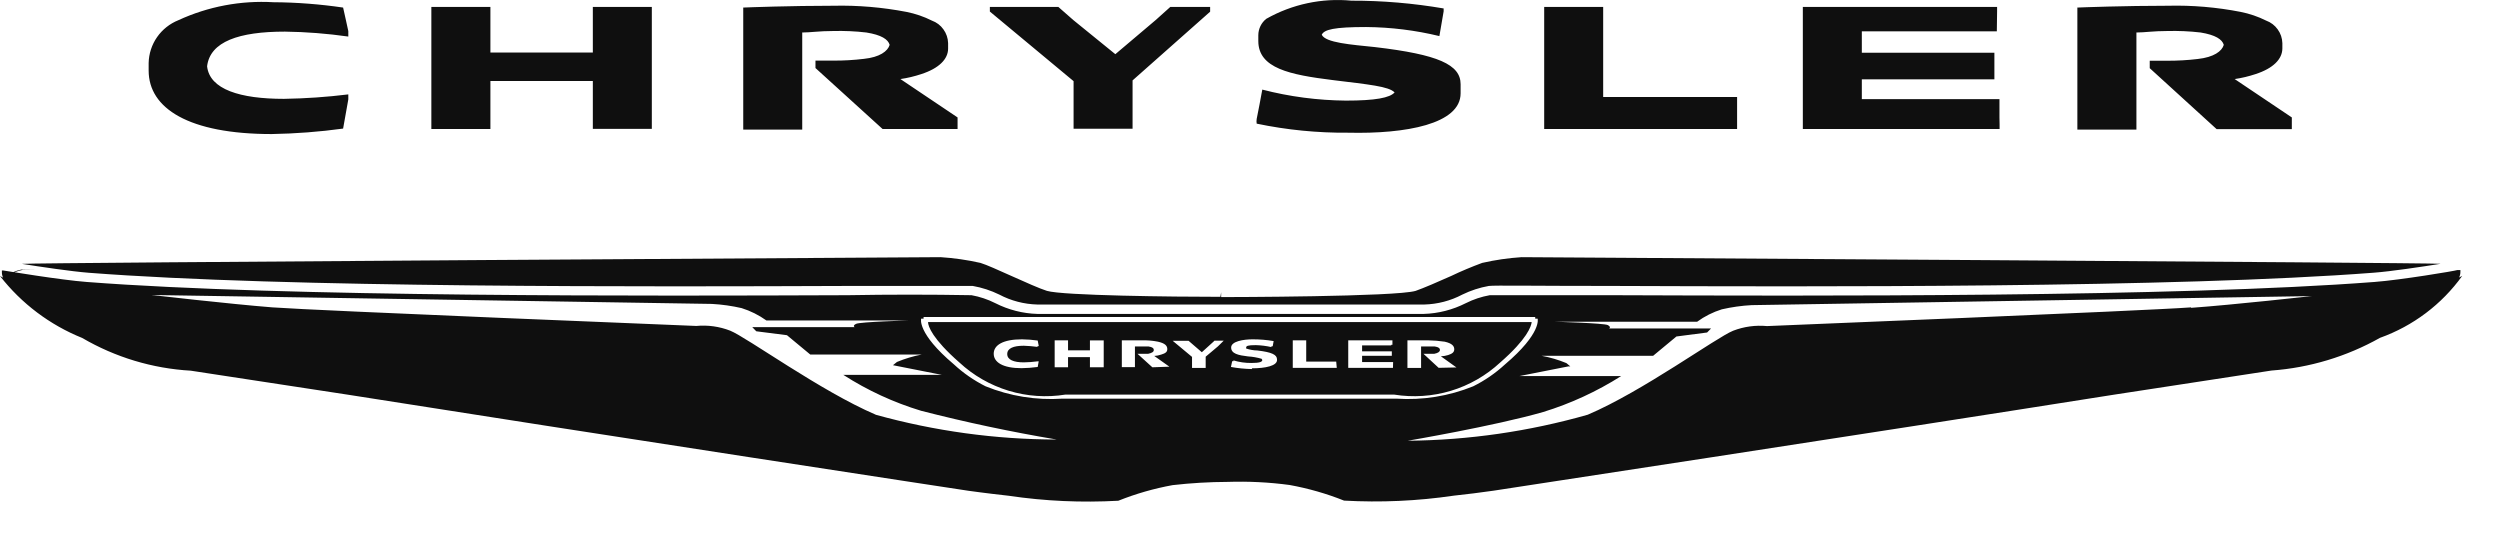 <svg xmlns="http://www.w3.org/2000/svg" width="37" height="8" viewBox="0 0 37 8" fill="none">
    <path d="M12.551 4.232H14.397C14.533 4.256 14.665 4.299 14.79 4.36C14.964 4.452 15.157 4.502 15.354 4.507H21.078C21.275 4.502 21.468 4.452 21.642 4.36C21.767 4.299 21.899 4.256 22.035 4.232C22.123 4.221 22.695 4.232 23.881 4.232C26.785 4.243 32.186 4.263 35.132 4.036C35.387 4.017 35.845 3.948 36.122 3.904C35.913 3.887 22.653 3.808 22.519 3.806C22.323 3.819 22.128 3.847 21.936 3.891C21.78 3.949 21.626 4.013 21.476 4.085C21.292 4.168 21.058 4.268 20.951 4.305C20.658 4.393 18.179 4.397 18.073 4.397V4.325L18.062 4.393C17.363 4.393 15.732 4.375 15.495 4.305C15.389 4.272 15.176 4.177 14.971 4.085C14.766 3.993 14.604 3.92 14.511 3.891C14.317 3.847 14.12 3.819 13.922 3.806C13.792 3.806 0.539 3.887 0.323 3.905C0.601 3.949 1.056 4.017 1.313 4.037C4.244 4.263 9.647 4.243 12.551 4.232ZM22.669 4.767H13.735C13.735 4.829 13.801 5.016 14.197 5.363C14.406 5.557 14.655 5.7 14.928 5.783C15.2 5.866 15.488 5.885 15.768 5.84H18.115H20.632C20.913 5.885 21.201 5.866 21.473 5.784C21.745 5.702 21.995 5.558 22.203 5.365C22.603 5.016 22.662 4.829 22.669 4.767ZM15.354 5.134C15.287 5.125 15.22 5.119 15.152 5.117C15 5.117 14.907 5.154 14.907 5.24C14.907 5.326 15.006 5.363 15.152 5.363C15.22 5.362 15.287 5.357 15.354 5.348H15.373L15.358 5.431C15.278 5.442 15.198 5.448 15.118 5.449C14.841 5.449 14.707 5.361 14.707 5.235C14.707 5.108 14.843 5.022 15.125 5.022C15.203 5.023 15.281 5.029 15.358 5.04L15.374 5.123H15.356L15.354 5.134ZM16.335 5.436H16.131V5.286H15.807V5.436H15.609V5.037H15.807V5.185H16.131V5.038H16.335V5.436ZM17.055 5.436L16.835 5.236H16.993C17.048 5.225 17.076 5.207 17.076 5.181C17.076 5.154 17.057 5.137 17 5.128H16.797V5.434H16.603V5.037H16.9C16.98 5.035 17.059 5.041 17.138 5.057C17.246 5.081 17.276 5.119 17.276 5.167C17.276 5.211 17.246 5.229 17.188 5.247C17.154 5.259 17.119 5.266 17.083 5.268L17.307 5.427L17.055 5.436ZM18.027 5.125L17.844 5.279V5.445H17.642V5.282L17.356 5.044H17.591L17.787 5.213L17.957 5.059L17.974 5.042H18.111L18.027 5.125ZM18.529 5.462C18.425 5.46 18.321 5.45 18.218 5.431L18.236 5.346H18.255V5.334C18.341 5.36 18.431 5.373 18.522 5.372C18.641 5.372 18.682 5.356 18.682 5.328L18.672 5.31C18.607 5.291 18.539 5.279 18.471 5.275C18.328 5.258 18.221 5.235 18.221 5.143C18.221 5.051 18.405 5.022 18.539 5.022C18.643 5.022 18.747 5.03 18.85 5.048L18.836 5.125H18.817V5.137C18.742 5.12 18.664 5.11 18.586 5.108C18.467 5.108 18.443 5.119 18.443 5.145V5.158C18.497 5.176 18.552 5.186 18.608 5.187C18.825 5.213 18.9 5.249 18.9 5.321C18.909 5.416 18.722 5.451 18.529 5.451V5.462ZM19.784 5.444H19.133V5.037H19.332V5.352H19.776L19.784 5.444ZM20.616 5.444H19.954V5.037H20.608V5.103H20.59V5.112H20.159V5.2H20.599V5.266H20.159V5.359H20.618L20.616 5.444ZM21.292 5.444L21.067 5.236H21.228C21.282 5.225 21.309 5.207 21.311 5.181C21.311 5.154 21.292 5.137 21.235 5.128H21.032V5.445H20.83V5.037H21.137C21.219 5.038 21.301 5.045 21.382 5.057C21.492 5.082 21.523 5.123 21.523 5.169C21.523 5.214 21.492 5.235 21.432 5.255C21.397 5.266 21.361 5.272 21.325 5.273L21.555 5.438L21.292 5.444ZM35.143 4.173C32.191 4.4 26.783 4.38 23.881 4.369H22.048C21.925 4.391 21.805 4.431 21.694 4.487C21.5 4.585 21.288 4.64 21.07 4.646H15.354C15.137 4.64 14.924 4.585 14.731 4.487C14.62 4.431 14.501 4.391 14.379 4.369C13.768 4.358 13.157 4.358 12.546 4.369C9.64 4.38 4.233 4.4 1.283 4.173C0.896 4.144 0.083 4.008 0.048 4.003H0.028V4.025C0.027 4.054 0.033 4.083 0.046 4.109L0 4.085C0.318 4.493 0.738 4.809 1.217 5.002C1.707 5.288 2.257 5.454 2.823 5.486L5.146 5.841C8.802 6.419 14.256 7.253 14.337 7.264C14.337 7.264 14.599 7.301 14.927 7.337C15.465 7.417 16.009 7.441 16.551 7.411C16.811 7.307 17.08 7.23 17.354 7.18C17.625 7.149 17.898 7.133 18.17 7.132C18.477 7.122 18.783 7.137 19.087 7.178C19.362 7.228 19.632 7.305 19.892 7.409C20.434 7.439 20.977 7.415 21.514 7.336C21.711 7.315 21.908 7.29 22.105 7.262C22.185 7.249 27.639 6.419 31.295 5.84L33.618 5.484C34.182 5.443 34.731 5.277 35.224 5C35.713 4.825 36.138 4.505 36.441 4.083L36.395 4.107C36.408 4.081 36.414 4.052 36.414 4.023V3.997H36.368C36.344 4.008 35.53 4.144 35.143 4.173ZM12.96 6.137C12.149 5.79 11.053 4.993 10.807 4.894C10.648 4.832 10.476 4.808 10.305 4.824C10.305 4.824 4.671 4.597 4.03 4.549C3.388 4.498 2.244 4.366 2.244 4.366L10.536 4.498C10.684 4.506 10.832 4.527 10.976 4.56C11.107 4.601 11.231 4.663 11.343 4.743H13.449C13.449 4.743 12.729 4.763 12.67 4.793C12.611 4.822 12.65 4.842 12.65 4.842H11.134L11.193 4.903L11.647 4.961L11.992 5.247H13.642C13.516 5.271 13.393 5.308 13.275 5.357L13.216 5.405L13.939 5.548H12.472H12.481C12.839 5.778 13.227 5.957 13.634 6.08C14.296 6.25 14.965 6.392 15.638 6.505C14.733 6.504 13.832 6.38 12.96 6.138M20.636 5.9H15.723C15.335 5.926 14.946 5.863 14.586 5.717C14.415 5.631 14.257 5.522 14.117 5.392C13.567 4.928 13.633 4.716 13.633 4.716H13.669V4.692H22.721V4.716H22.757C22.757 4.716 22.823 4.928 22.273 5.394C22.133 5.523 21.975 5.632 21.804 5.717C21.444 5.863 21.055 5.926 20.667 5.9H20.636ZM32.428 4.549C31.786 4.598 26.152 4.826 26.152 4.826C25.982 4.81 25.81 4.833 25.65 4.895C25.403 4.994 24.308 5.794 23.498 6.138C22.631 6.385 21.735 6.515 20.834 6.523C20.834 6.523 22.117 6.305 22.838 6.098C23.245 5.973 23.633 5.794 23.993 5.566H24.002H22.486L23.21 5.423H23.241L23.183 5.374C23.064 5.325 22.942 5.289 22.816 5.266H24.466L24.811 4.98L25.265 4.921L25.324 4.861H23.815C23.815 4.861 23.852 4.842 23.795 4.811C23.736 4.782 23.016 4.762 23.016 4.762H25.117C25.228 4.681 25.352 4.619 25.483 4.578C25.628 4.545 25.775 4.524 25.923 4.516L34.215 4.382C34.215 4.382 33.066 4.51 32.428 4.556V4.549ZM15.889 1.738V1.905H16.762V1.19L17.91 0.173V0.103H17.32L17.105 0.296L16.507 0.802L15.884 0.296L15.664 0.103H14.65V0.171L15.889 1.201V1.738ZM31.619 1.841V0.481C31.739 0.481 31.871 0.459 32.076 0.459C32.241 0.455 32.406 0.462 32.569 0.481C32.789 0.517 32.888 0.582 32.912 0.664C32.885 0.758 32.765 0.847 32.527 0.873C32.379 0.891 32.229 0.899 32.08 0.899H31.816V1.009L32.806 1.911H33.919V1.738L33.073 1.17C33.178 1.155 33.281 1.13 33.381 1.097C33.647 1.011 33.777 0.873 33.779 0.719V0.638C33.777 0.565 33.753 0.494 33.71 0.435C33.667 0.375 33.608 0.33 33.539 0.305C33.419 0.245 33.292 0.202 33.161 0.176C32.807 0.107 32.446 0.076 32.085 0.085C31.456 0.085 30.802 0.109 30.745 0.112V1.918H31.619V1.841ZM11.873 1.841V0.481C11.994 0.481 12.126 0.459 12.331 0.459C12.495 0.455 12.659 0.462 12.822 0.481C13.046 0.517 13.143 0.582 13.167 0.664C13.139 0.758 13.02 0.847 12.786 0.871C12.636 0.889 12.485 0.898 12.335 0.897H12.069V1.007L13.062 1.909H14.172V1.738L13.326 1.17C13.431 1.155 13.534 1.13 13.634 1.097C13.9 1.011 14.032 0.873 14.032 0.719V0.638C14.03 0.565 14.006 0.494 13.963 0.435C13.921 0.375 13.861 0.33 13.792 0.305C13.673 0.245 13.546 0.202 13.415 0.176C13.06 0.108 12.699 0.077 12.338 0.085C11.711 0.085 11.055 0.109 11 0.112V1.918H11.873V1.841ZM4.021 1.984C4.374 1.978 4.728 1.951 5.078 1.903L5.155 1.471V1.397C4.839 1.436 4.521 1.458 4.202 1.463C3.555 1.463 3.102 1.324 3.065 0.981C3.109 0.615 3.537 0.468 4.217 0.468C4.531 0.472 4.844 0.497 5.155 0.541V0.461L5.119 0.296L5.078 0.112C4.737 0.062 4.392 0.035 4.046 0.033C3.563 0.005 3.08 0.096 2.64 0.299C2.513 0.35 2.403 0.437 2.325 0.549C2.246 0.662 2.203 0.795 2.2 0.932V1.045C2.2 1.603 2.792 1.984 4.021 1.984ZM21.617 1.381V1.247C21.617 0.956 21.287 0.807 20.35 0.697C19.996 0.66 19.617 0.633 19.562 0.514C19.598 0.437 19.745 0.4 20.218 0.4C20.584 0.403 20.948 0.448 21.303 0.534L21.366 0.167V0.125C20.915 0.048 20.459 0.009 20.002 0.01C19.564 -0.032 19.123 0.062 18.74 0.279C18.704 0.308 18.674 0.345 18.654 0.387C18.634 0.429 18.623 0.475 18.623 0.521V0.607C18.623 1.011 19.089 1.106 19.723 1.185C20.258 1.251 20.555 1.278 20.64 1.368C20.57 1.447 20.359 1.489 19.919 1.489C19.502 1.485 19.086 1.431 18.682 1.326C18.682 1.341 18.599 1.76 18.599 1.76C18.595 1.783 18.595 1.807 18.599 1.83C19.045 1.923 19.499 1.968 19.954 1.964C20.805 1.984 21.617 1.837 21.617 1.381ZM29.592 1.742V1.467H27.555V1.174H29.517V0.78H27.555V0.464H29.553L29.557 0.171V0.103H26.682V1.909H29.594V1.841L29.592 1.742ZM7.258 1.839V1.199H8.774V1.907H9.647V0.103H8.774V0.778H7.258V0.103H6.384V1.909H7.258V1.839ZM25.709 1.74V1.436H23.727V0.103H22.854V1.909H25.709V1.841V1.74ZM0.548 3.99H0.315C0.232 4.006 0.153 4.042 0.086 4.094C0.164 4.045 0.25 4.011 0.341 3.993L0.548 3.99Z" fill="#0F0F0F"/>
</svg>